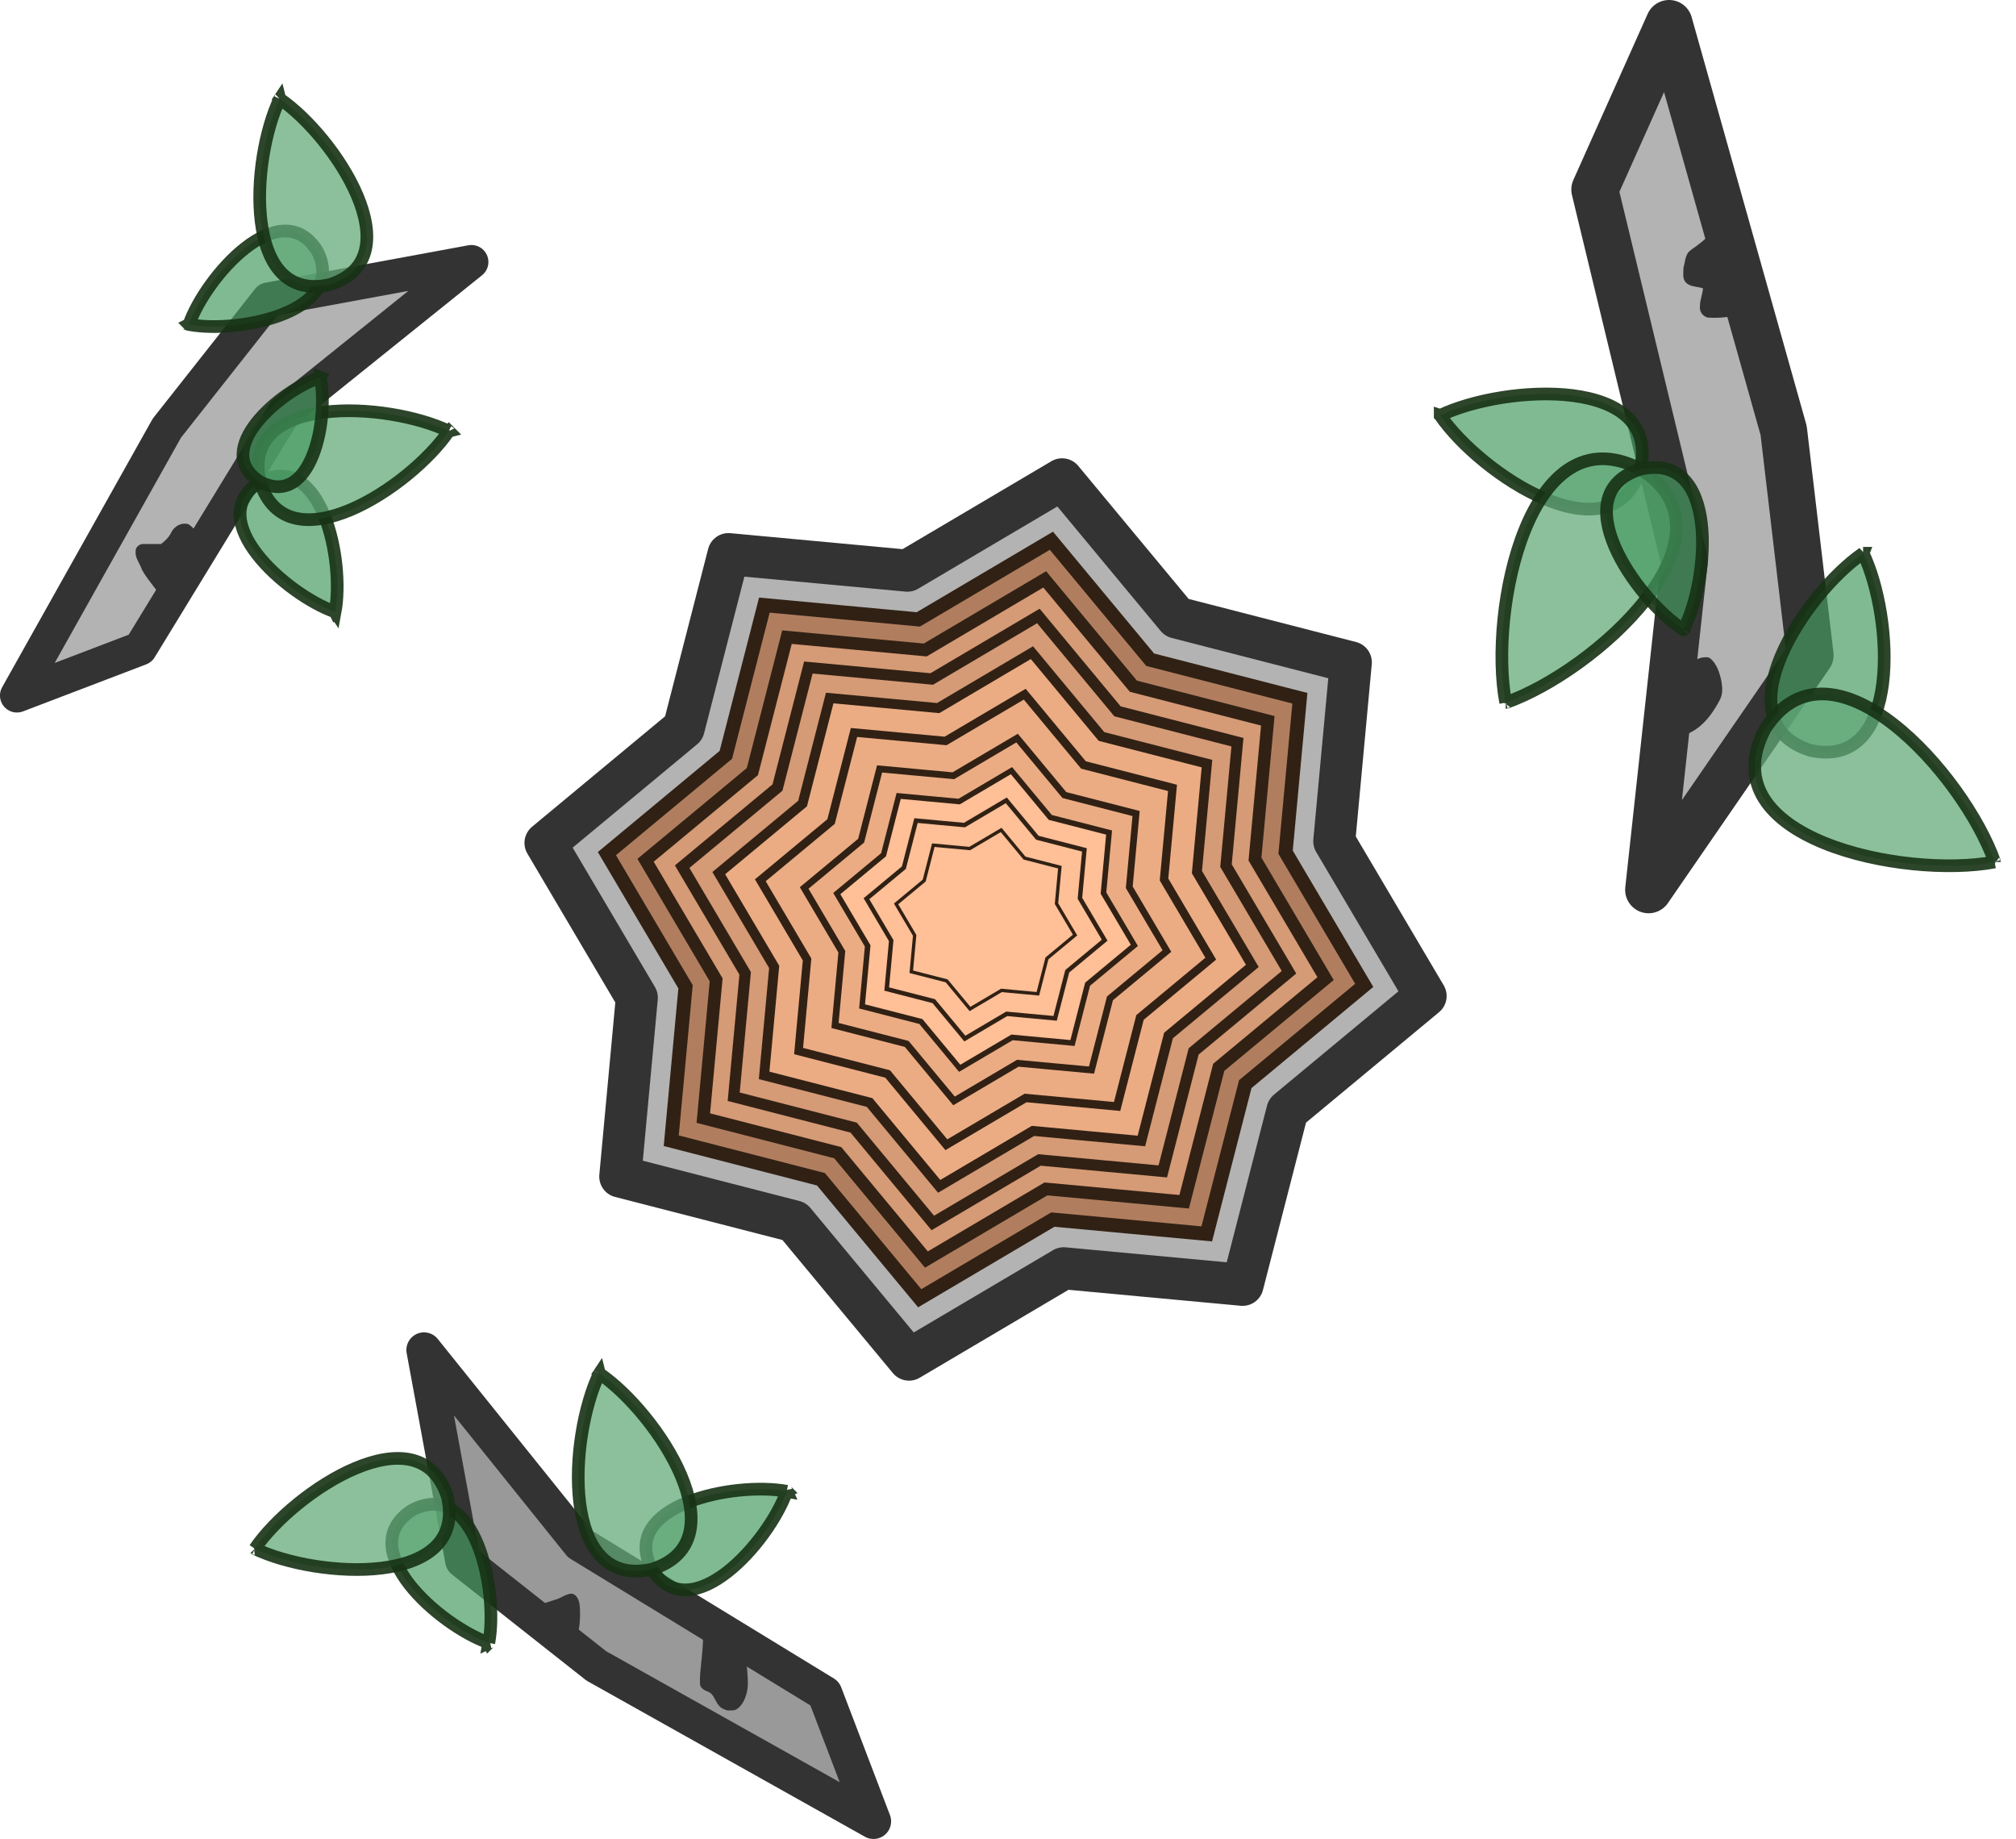 <?xml version="1.0" encoding="UTF-8" standalone="no"?>
<!-- Created with Inkscape (http://www.inkscape.org/) -->

<svg
   width="238.741"
   height="217.725"
   viewBox="0 0 63.167 57.606"
   version="1.1"
   id="svg1062"
   xml:space="preserve"
   sodipodi:docname="birch_tree_residue.svg"
   inkscape:version="1.3-beta (12614ed929, 2023-05-28)"
   xmlns:inkscape="http://www.inkscape.org/namespaces/inkscape"
   xmlns:sodipodi="http://sodipodi.sourceforge.net/DTD/sodipodi-0.dtd"
   xmlns="http://www.w3.org/2000/svg"
   xmlns:svg="http://www.w3.org/2000/svg"
   xmlns:rdf="http://www.w3.org/1999/02/22-rdf-syntax-ns#"
   xmlns:cc="http://creativecommons.org/ns#"
   xmlns:dc="http://purl.org/dc/elements/1.1/"><sodipodi:namedview
     id="namedview1"
     pagecolor="#505050"
     bordercolor="#ffffff"
     borderopacity="1"
     inkscape:showpageshadow="0"
     inkscape:pageopacity="0"
     inkscape:pagecheckerboard="1"
     inkscape:deskcolor="#505050"
     inkscape:zoom="1.0839377"
     inkscape:cx="-172.51914"
     inkscape:cy="27.676867"
     inkscape:window-width="1440"
     inkscape:window-height="827"
     inkscape:window-x="0"
     inkscape:window-y="0"
     inkscape:window-maximized="1"
     inkscape:current-layer="layer1" /><defs
     id="defs1059" /><g
     id="layer1"
     transform="translate(8.339,10.641)"><path
       style="fill:#b3b3b3;fill-opacity:1;stroke:#333333;stroke-width:1.316;stroke-linejoin:round;stroke-dasharray:none;stroke-opacity:1"
       id="path1620-3"
       d="m 36.33,20.56 -4.332,3.596 -1.403,5.452 -5.605,-0.52 -4.847,2.863 -3.596,-4.332 -5.452,-1.403 0.52,-5.605 -2.863,-4.847 4.332,-3.596 1.403,-5.452 5.605,0.52 4.847,-2.863 3.596,4.332 5.452,1.403 -0.52,5.605 z" /><path
       style="fill:#b07e5f;fill-opacity:1;fill-rule:nonzero;stroke:#312114;stroke-width:0.439;stroke-linejoin:miter;stroke-dasharray:none;stroke-opacity:1"
       id="path1620-8-6"
       d="m 34.406,20.226 -3.727,3.094 -1.207,4.691 -4.823,-0.448 -4.171,2.464 -3.094,-3.727 -4.691,-1.207 0.448,-4.823 -2.464,-4.171 3.727,-3.094 1.207,-4.691 4.823,0.448 4.171,-2.464 3.094,3.727 4.691,1.207 -0.448,4.823 z" /><path
       style="fill:#d59a76;fill-opacity:1;fill-rule:nonzero;stroke:#312114;stroke-width:0.394;stroke-linejoin:miter;stroke-dasharray:none;stroke-opacity:1"
       id="path1620-8-5-75"
       d="m 33.195,20.015 -3.347,2.778 -1.084,4.212 -4.331,-0.402 -3.745,2.212 -2.778,-3.347 -4.212,-1.084 0.402,-4.331 -2.212,-3.745 3.347,-2.778 1.084,-4.212 4.331,0.402 3.745,-2.212 2.778,3.347 4.212,1.084 -0.402,4.331 z" /><path
       style="fill:#d59a76;fill-opacity:1;fill-rule:nonzero;stroke:#312114;stroke-width:0.351;stroke-linejoin:miter;stroke-dasharray:none;stroke-opacity:1"
       id="path1620-8-5-7-35"
       d="m 32.049,19.816 -2.987,2.479 -0.967,3.759 -3.865,-0.359 -3.342,1.974 -2.479,-2.987 -3.759,-0.967 0.359,-3.865 -1.974,-3.342 2.987,-2.479 0.967,-3.759 3.865,0.359 3.342,-1.974 2.479,2.987 3.759,0.967 -0.359,3.865 z" /><path
       style="fill:#ebac84;fill-opacity:1;fill-rule:nonzero;stroke:#312114;stroke-width:0.309;stroke-linejoin:miter;stroke-dasharray:none;stroke-opacity:1"
       id="path1620-8-5-7-3-6"
       d="m 30.9,19.616 -2.626,2.18 -0.85,3.305 -3.398,-0.315 -2.938,1.736 -2.18,-2.626 -3.305,-0.85 0.315,-3.398 -1.736,-2.938 2.626,-2.18 0.85,-3.305 3.398,0.315 2.938,-1.736 2.18,2.626 3.305,0.85 -0.315,3.398 z" /><path
       style="fill:#ebac84;fill-opacity:1;fill-rule:nonzero;stroke:#312114;stroke-width:0.261;stroke-linejoin:miter;stroke-dasharray:none;stroke-opacity:1"
       id="path1620-8-5-7-3-2-2"
       d="m 29.598,19.39 -2.217,1.84 -0.718,2.79 -2.869,-0.266 -2.481,1.465 -1.84,-2.217 -2.79,-0.718 0.266,-2.869 -1.465,-2.481 2.217,-1.84 0.718,-2.79 2.869,0.266 2.481,-1.465 1.84,2.217 2.79,0.718 -0.266,2.869 z" /><path
       style="fill:#5f4316;fill-opacity:0;fill-rule:nonzero;stroke:#312114;stroke-width:0.21;stroke-linejoin:miter;stroke-dasharray:none;stroke-opacity:1"
       id="path1620-8-5-7-3-2-7-9"
       d="m 28.224,19.151 -1.785,1.482 -0.578,2.247 -2.31,-0.214 -1.998,1.18 -1.482,-1.785 -2.247,-0.578 0.214,-2.31 -1.18,-1.998 1.785,-1.482 0.578,-2.247 2.31,0.214 1.998,-1.18 1.482,1.785 2.247,0.578 -0.214,2.31 z" /><path
       style="fill:#ffbf97;fill-opacity:1;fill-rule:nonzero;stroke:#312114;stroke-width:0.172;stroke-linejoin:miter;stroke-dasharray:none;stroke-opacity:1"
       id="path1620-8-5-7-3-2-7-0-1"
       d="m 27.204,18.973 -1.465,1.216 -0.474,1.843 -1.895,-0.176 -1.639,0.968 -1.216,-1.465 -1.843,-0.474 0.176,-1.895 -0.968,-1.639 1.465,-1.216 0.474,-1.843 1.895,0.176 1.639,-0.968 1.216,1.465 1.843,0.474 -0.176,1.895 z" /><path
       style="fill:#5f4316;fill-opacity:0;fill-rule:nonzero;stroke:#312114;stroke-width:0.138;stroke-linejoin:miter;stroke-dasharray:none;stroke-opacity:1"
       id="path1620-8-5-7-3-2-7-0-0-2"
       d="m 26.273,18.811 -1.172,0.973 -0.38,1.475 -1.517,-0.141 -1.312,0.775 -0.973,-1.172 -1.475,-0.38 0.141,-1.517 -0.775,-1.312 1.172,-0.973 0.38,-1.475 1.517,0.141 1.312,-0.775 0.973,1.172 1.475,0.38 -0.141,1.517 z" /><path
       style="fill:#ffbf97;fill-opacity:1;fill-rule:nonzero;stroke:#312114;stroke-width:0.104;stroke-linejoin:miter;stroke-dasharray:none;stroke-opacity:1"
       id="path1620-8-5-7-3-2-7-0-0-8-7"
       d="m 25.346,18.65 -0.881,0.731 -0.285,1.109 -1.14,-0.106 -0.986,0.582 -0.731,-0.881 -1.109,-0.285 0.106,-1.14 -0.582,-0.986 0.881,-0.731 0.285,-1.109 1.14,0.106 0.986,-0.582 0.731,0.881 1.109,0.285 -0.106,1.14 z" /><path
       d="m -3.111,2.771 3.182,-4.033 6.361,-1.172 -5.858,4.707 -4.521,7.4 -3.861,1.474 z"
       stroke-width="1.064"
       stroke-miterlimit="16"
       stroke-linejoin="round"
       id="path4-9"
       style="fill:#b3b3b3;fill-opacity:1;stroke:#333333;stroke-opacity:1" /><path
       d="M 2.162,8.527 C 2.461,6.925 1.74,3.446 -0.192,4.45 c -1.836,1.171 0.816,3.535 2.353,4.077 l 2.81e-4,5.74e-4 c 2.81e-4,-2.81e-4 4.59e-4,-0.001 5.94e-4,-0.001 z"
       id="path46-3"
       style="fill:#479a62;fill-opacity:0.686;stroke:#173114;stroke-width:0.397;stroke-dasharray:none;stroke-opacity:0.902" /><path
       d="m 5.723,2.865 -0.002,4.62e-4 c -1.914,-0.921 -6.528,-1.191 -5.914,1.585 0.856,2.711 4.717,0.17 5.914,-1.584 l 0.002,-4.64e-4 c -2.94e-4,0 -7.09e-4,-1.46e-4 -8.35e-4,-2.73e-4 2.81e-4,-2.81e-4 2.81e-4,-5.74e-4 5.92e-4,-8.86e-4 z"
       id="path48-6"
       style="fill:#62a979;fill-opacity:0.733;stroke:#173114;stroke-width:0.397;stroke-dasharray:none;stroke-opacity:0.902" /><path
       d="m -2.417,-0.475 c 1.577,0.294 5.001,-0.416 4.012,-2.317 -1.152,-1.807 -3.479,0.803 -4.013,2.316 l -5.73e-4,2.81e-4 c 2.8e-4,2.81e-4 10e-4,4.58e-4 0.001,5.93e-4 z"
       id="path46-6-0"
       style="fill:#479a62;fill-opacity:0.686;stroke:#173114;stroke-width:0.397;stroke-dasharray:none;stroke-opacity:0.902" /><path
       d="m 0.427,-7.546 4.69e-4,0.002 c -0.906,1.884 -1.172,6.425 1.56,5.82 2.668,-0.842 0.168,-4.642 -1.559,-5.82 l -4.7e-4,-0.002 c 10e-7,2.81e-4 -1.4e-4,7.05e-4 -2.81e-4,8.45e-4 -2.82e-4,-2.82e-4 -5.63e-4,-2.82e-4 -8.79e-4,-5.98e-4 z"
       id="path48-7-6"
       style="fill:#62a979;fill-opacity:0.733;stroke:#173114;stroke-width:0.397;stroke-dasharray:none;stroke-opacity:0.902" /><path
       d="m 1.696,1.179 -4.08e-4,7.01e-4 c -1.267,0.415 -3.429,2.291 -1.888,3.27 1.619,0.846 2.162,-1.965 1.888,-3.27 l 2.81e-4,-5.75e-4 c 2.94e-4,0 0,0 0,0 10e-7,-2.93e-4 -7.08e-4,-1.47e-4 -7e-4,-4.08e-4 z"
       id="path50-2"
       style="fill:#479a62;fill-opacity:0.686;stroke:#173114;stroke-width:0.397;stroke-dasharray:none;stroke-opacity:0.902" /><path
       d="m 47.548,2.845 0.83,7.039 -5.062,7.349 1.122,-10.307 -2.809,-11.629 2.329,-5.204 z"
       stroke-width="1.469"
       stroke-miterlimit="16"
       stroke-linejoin="round"
       id="path4-5-6"
       style="fill:#b3b3b3;fill-opacity:1;stroke:#333333;stroke-opacity:1" /><path
       d="m 36.787,2.374 c 1.272,1.855 5.369,4.545 6.274,1.68 0.649,-2.933 -4.244,-2.653 -6.274,-1.682 l -8.4e-4,-2.84e-4 c 0,5.47e-4 5.5e-4,0.001 5.5e-4,0.002 z"
       id="path46-83-1"
       style="fill:#479a62;fill-opacity:0.686;stroke:#173114;stroke-width:0.397;stroke-dasharray:none;stroke-opacity:0.902" /><path
       d="m 38.838,11.372 10e-4,-0.002 c 2.765,-0.969 7.53,-5.207 4.223,-7.316 -3.48,-1.81 -4.767,4.435 -4.224,7.315 l -10e-4,0.002 c 2.9e-4,-2.85e-4 8.3e-4,-5.49e-4 10e-4,-5.47e-4 0,5.48e-4 2.8e-4,8.34e-4 2.8e-4,0.001 z"
       id="path48-41-8"
       style="fill:#62a979;fill-opacity:0.733;stroke:#173114;stroke-width:0.397;stroke-dasharray:none;stroke-opacity:0.902" /><path
       d="m 50.037,6.689 c -1.826,1.252 -4.473,5.284 -1.654,6.175 2.886,0.638 2.611,-4.177 1.655,-6.174 l 2.8e-4,-8.31e-4 c -5.5e-4,0 -10e-4,5.47e-4 -0.002,5.49e-4 z"
       id="path46-6-7-7"
       style="fill:#479a62;fill-opacity:0.686;stroke:#173114;stroke-width:0.397;stroke-dasharray:none;stroke-opacity:0.902" /><path
       d="m 54.161,16.362 -0.002,-0.001 c -0.954,-2.722 -5.124,-7.411 -7.2,-4.156 -1.781,3.425 4.365,4.692 7.199,4.157 l 0.002,0.001 c -2.8e-4,-2.74e-4 -5.6e-4,-8.25e-4 -5.6e-4,-0.001 5.6e-4,0 8.3e-4,-2.75e-4 0.001,-2.75e-4 z"
       id="path48-7-4-9"
       style="fill:#62a979;fill-opacity:0.733;stroke:#173114;stroke-width:0.397;stroke-dasharray:none;stroke-opacity:0.902" /><path
       d="m 44.411,9.088 -2.9e-4,-0.001 c 0.831,-1.641 1.111,-5.58 -1.349,-5.032 -2.405,0.755 -0.193,4.026 1.348,5.032 l 2.9e-4,8.35e-4 c -2.9e-4,2.84e-4 0,0 0,0 2.9e-4,2.82e-4 8.3e-4,-5.47e-4 10e-4,-2.85e-4 z"
       id="path50-9-2"
       style="fill:#479a62;fill-opacity:0.686;stroke:#173114;stroke-width:0.397;stroke-dasharray:none;stroke-opacity:0.902" /><path
       d="M 10.344,41.544 6.161,38.244 4.946,31.648 l 4.882,6.074 7.674,4.688 1.528,4.004 z"
       stroke-width="1.104"
       stroke-miterlimit="16"
       stroke-linejoin="round"
       id="path4-6-0"
       style="fill:#999999;fill-opacity:1;stroke:#333333;stroke-opacity:1" /><path
       d="m 16.313,36.075 c -1.662,-0.31 -5.269,0.438 -4.228,2.441 1.214,1.904 3.666,-0.846 4.228,-2.441 l 5.95e-4,-2.9e-4 c -2.91e-4,-2.92e-4 -0.001,-4.76e-4 -0.001,-6.16e-4 z"
       id="path46-8-2"
       style="fill:#479a62;fill-opacity:0.686;stroke:#173114;stroke-width:0.397;stroke-dasharray:none;stroke-opacity:0.902" /><path
       d="m 10.441,32.382 4.79e-4,0.002 c -0.955,1.985 -1.235,6.77 1.644,6.133 2.812,-0.888 0.177,-4.891 -1.643,-6.133 l -4.81e-4,-0.002 c -10e-7,3.05e-4 -1.53e-4,7.36e-4 -2.83e-4,8.65e-4 -2.92e-4,-2.9e-4 -5.97e-4,-2.9e-4 -9.19e-4,-6.13e-4 z"
       id="path48-4-3"
       style="fill:#62a979;fill-opacity:0.733;stroke:#173114;stroke-width:0.397;stroke-dasharray:none;stroke-opacity:0.902" /><path
       d="M 6.977,40.824 C 7.283,39.188 6.546,35.638 4.575,36.663 2.701,37.858 5.407,40.271 6.977,40.824 l 2.91e-4,5.93e-4 c 2.91e-4,-2.91e-4 4.73e-4,-0.001 6.15e-4,-0.001 z"
       id="path46-6-1-7"
       style="fill:#479a62;fill-opacity:0.686;stroke:#173114;stroke-width:0.397;stroke-dasharray:none;stroke-opacity:0.902" /><path
       d="m -0.355,37.874 0.002,-4.87e-4 C 1.6,38.813 6.309,39.089 5.682,36.256 4.809,33.489 0.868,36.082 -0.354,37.873 l -0.002,4.87e-4 c 2.91e-4,0 7.32e-4,1.47e-4 8.77e-4,2.93e-4 -2.93e-4,2.93e-4 -2.93e-4,5.84e-4 -6.21e-4,9.11e-4 z"
       id="path48-7-2-5"
       style="fill:#62a979;fill-opacity:0.733;stroke:#173114;stroke-width:0.397;stroke-dasharray:none;stroke-opacity:0.902" /><path
       style="fill:#333333;fill-opacity:1;stroke-width:0.006"
       d="m 45.177,-0.691 c -0.16,-0.033 -0.279,-0.198 -0.252,-0.361 -0.001,-0.19 0.082,-0.368 0.096,-0.557 -0.184,-0.064 -0.415,-0.036 -0.552,-0.2 -0.097,-0.124 -0.062,-0.296 -0.06,-0.443 0.045,-0.158 0.049,-0.333 0.143,-0.473 0.094,-0.108 0.226,-0.173 0.336,-0.265 0.163,-0.124 0.312,-0.266 0.461,-0.406 0.079,-0.072 0.117,-0.172 0.169,-0.261 0.079,-0.036 0.291,-0.005 0.236,0.126 -0.036,0.16 -0.188,0.289 -0.257,0.403 0.233,0.514 0.261,1.087 0.332,1.638 0.018,0.161 0.032,0.323 0.045,0.484 0.164,-0.003 0.257,-0.165 0.398,-0.203 0.081,0.006 0.261,-0.032 0.177,0.107 -0.077,0.218 -0.306,0.326 -0.519,0.365 -0.247,0.05 -0.502,0.06 -0.753,0.045 z"
       id="path9289" /><path
       style="fill:#333333;fill-opacity:1;stroke-width:0.006"
       d="m 44.962,9.964 c 0.097,-0.016 0.219,-0.042 0.299,0.03 0.198,0.175 0.279,0.439 0.334,0.689 0.037,0.202 0.053,0.424 -0.052,0.61 -0.205,0.389 -0.474,0.771 -0.868,0.986 -0.161,0.09 -0.38,0.155 -0.543,0.034 -0.174,-0.14 -0.21,-0.38 -0.216,-0.59 -2.7e-4,-0.444 0.138,-0.888 0.386,-1.255 0.159,-0.23 0.383,-0.432 0.66,-0.503 z"
       id="path9122" /><path
       style="fill:#333333;fill-opacity:1;stroke-width:0.006"
       d="M -3.271,8.09 C -3.373,7.89 -3.848,7.365 -3.913,7.148 -3.979,6.981 -4.107,6.826 -4.09,6.636 c -0.011,-0.133 0.113,-0.239 0.24,-0.236 0.185,-0.002 0.37,8.393e-4 0.556,0.001 0.131,-0.099 0.252,-0.217 0.322,-0.367 0.091,-0.184 0.305,-0.312 0.511,-0.261 0.123,0.022 0.445,0.44 0.49,0.545 z"
       id="path8422" /><path
       style="fill:#333333;fill-opacity:1;stroke-width:0.016"
       d="m 14.354,42.905 c -0.124,-0.052 -0.187,-0.117 -0.269,-0.276 -0.101,-0.194 -0.145,-0.241 -0.272,-0.29 -0.104,-0.04 -0.169,-0.09 -0.205,-0.161 -0.025,-0.048 -0.022,-0.307 0.006,-0.547 0.034,-0.292 0.07,-0.707 0.07,-0.816 6.8e-5,-0.08 0.006,-0.1 0.042,-0.137 0.057,-0.06 0.091,-0.056 0.137,0.016 0.073,0.116 0.237,0.234 0.777,0.56 0.152,0.091 0.183,0.105 0.208,0.089 0.016,-0.01 0.061,-0.018 0.101,-0.018 0.062,0 0.073,0.005 0.086,0.04 0.026,0.069 0.067,0.634 0.057,0.793 -0.019,0.314 -0.145,0.597 -0.321,0.724 -0.065,0.046 -0.085,0.052 -0.199,0.057 -0.108,0.005 -0.141,-5.29e-4 -0.219,-0.034 z"
       id="path7304" /><path
       id="path7346"
       style="fill:#333333;fill-opacity:1;stroke-width:0.003"
       d="m 9.565,39.281 c -0.126,0.009 -0.24,0.073 -0.351,0.13 -0.101,0.053 -0.409,0.134 -0.515,0.178 l 1.08,0.883 c 0.062,-0.207 0.075,-0.693 0.032,-0.906 -0.025,-0.111 -0.083,-0.232 -0.195,-0.275 -0.017,-0.006 -0.034,-0.01 -0.052,-0.009 z" /></g></svg>
